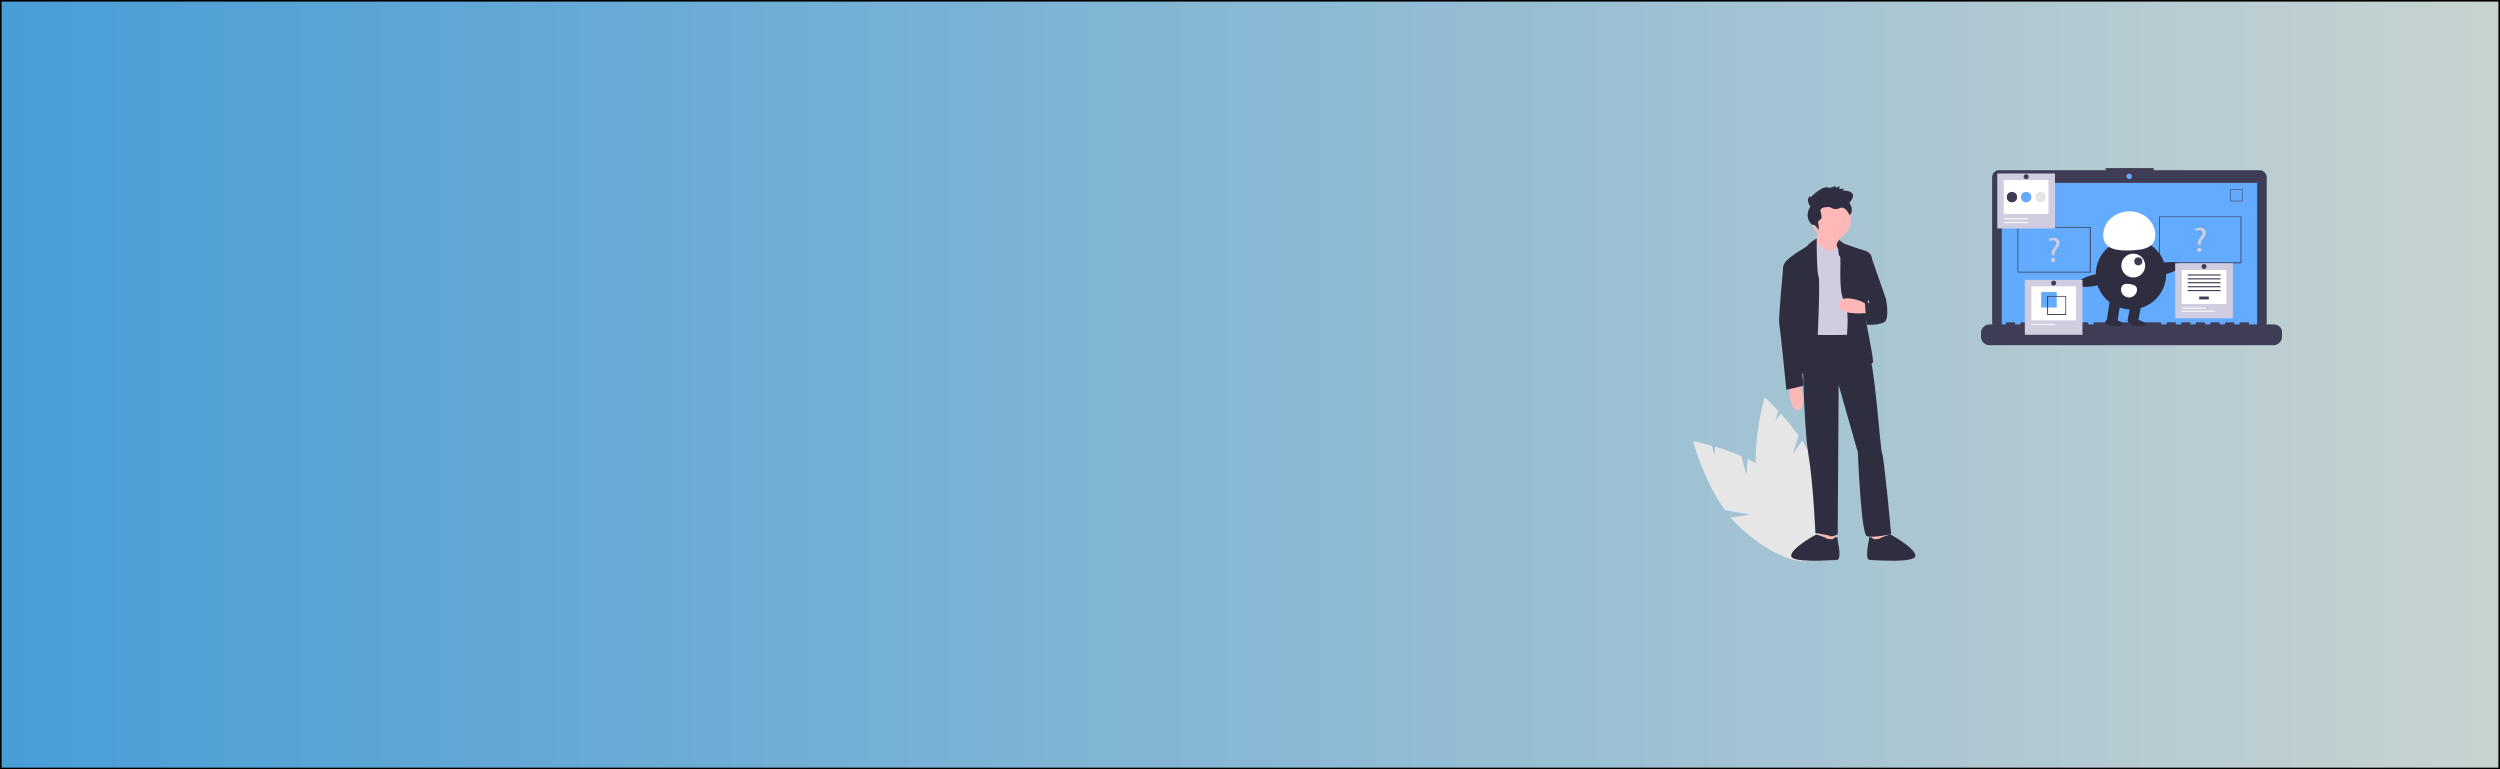 <?xml version="1.0" encoding="utf-8"?>
<!-- Generator: Adobe Illustrator 22.0.1, SVG Export Plug-In . SVG Version: 6.00 Build 0)  -->
<svg version="1.1" id="Layer_1" xmlns="http://www.w3.org/2000/svg" xmlns:xlink="http://www.w3.org/1999/xlink" x="0px" y="0px"
	 viewBox="0 0 1300 400" style="enable-background:new 0 0 1300 400;" xml:space="preserve">
<rect x="0" y="0" width="1300" height="400" fill="#808080" stroke="none"/>
<style type="text/css">
	.st0{opacity:5.000000e-02;fill:#020202;enable-background:new    ;}
	.st1{fill:url(#SVGID_1_);stroke:#000000;stroke-width:1.645;stroke-miterlimit:10;}
	.st2{fill:#E6E6E6;}
	.st3{fill:#FFB8B8;}
	.st4{fill:#D0CDE1;}
	.st5{fill:#2F2E41;}
	.st6{fill:#3F3D56;}
	.st7{fill:#63ABFF;}
	.st8{fill:#FFFFFF;}
	.st9{fill:#F2F2F2;}
</style>
<ellipse class="st0" cx="1404.9" cy="1082.5" rx="8.3" ry="1.7"/>
<linearGradient id="SVGID_1_" gradientUnits="userSpaceOnUse" x1="9.094947e-13" y1="300" x2="1300" y2="300" gradientTransform="matrix(1 0 0 1 0 -100)">
	<stop  offset="0" style="stop-color:#489DD7"/>
	<stop  offset="1" style="stop-color:#C8D3D1"/>
	<stop  offset="1" style="stop-color:#457FC1"/>
</linearGradient>
<rect x="0" class="st1" width="1300" height="400"/>
<path class="st2" d="M908.1,247.2l-2.5-10c-4.5-1.9-9.1-3.6-13.8-5l-0.3,4.7l-1.3-5.1c-5.8-1.7-9.8-2.4-9.8-2.4s5.3,20.3,16.6,35.9
	l13.1,2.3l-10.2,1.5c1.4,1.7,2.9,3.3,4.5,4.8c16.3,15.1,34.5,22.1,40.6,15.5c6.1-6.6-2.2-24.2-18.5-39.3
	c-5.1-4.7-11.4-8.5-17.8-11.4L908.1,247.2z"/>
<path class="st2" d="M932.2,236.3l3-9.9c-2.9-4-6-7.8-9.3-11.4l-2.7,3.8l1.5-5.1c-4.1-4.4-7.1-7.1-7.1-7.1s-5.9,20.2-4.4,39.3
	l10,8.7l-9.4-4c0.3,2.2,0.8,4.3,1.4,6.5c6.1,21.4,18.1,36.7,26.7,34.3s10.6-21.8,4.5-43.2c-1.9-6.6-5.4-13.1-9.3-19L932.2,236.3z"/>
<polygon class="st3" points="972.9,277.7 973.9,282.5 981.3,281.9 980.7,276.7 "/>
<polygon class="st3" points="954.5,277.7 953.5,282.5 946.1,281.9 946.6,276.7 "/>
<circle class="st3" cx="952.4" cy="114.6" r="10"/>
<polygon class="st3" points="946.1,117.2 943.5,129.3 956.6,133.5 956.1,118.3 "/>
<path class="st4" d="M950.8,130.9l-6.6-5c0,0-1.3-1.8-1.8-0.2s-5.2,7.3-5.2,7.3l3.7,43l27.8,0.5c0,0-10.9-50.1-12.3-48.4
	C955,129.8,951.4,129.8,950.8,130.9z"/>
<path class="st5" d="M956.4,124.8c0,0-2.1,2.1-1,3.7c1,1.6,0.3,4.5,1.3,4.7c1,0.2-1,18.1,2.1,22.8c3.1,4.7,1.6,16.8,1.6,18.9
	c0,2.1,3.1,14.7,3.1,14.7s10.5,1,10.5-1.6s-3.7-21-3.7-21l3.1-32.5c0,0,0-3.1-3.7-4.2c-3.7-1-11-3.7-11-3.7L956.4,124.8z"/>
<path class="st3" d="M971.3,162.9h-2.6c0,0-13.6,1-12.6-4.7c1-5.8,11.5-1.6,11.5-1.6l3.1,1.6L971.3,162.9z"/>
<path class="st5" d="M944.7,123.9c0,0-4.3,2.7-4.8,3.8c-0.5,1-12.6,6.8-12.6,11c0,4.2,3.7,8.9,3.7,8.9l4.7,46.2c0,0,7.9,2.6,8.4,0.5
	c0.5-2.1,2.6-48.3,1.6-50.4s-1-15.7-1-15.7L944.7,123.9z"/>
<path class="st3" d="M930.9,200.1l-0.5,3.1c0,0,0.5,10.5,4.7,10s1.6-11,1.6-11l-0.5-2.1L930.9,200.1z"/>
<path class="st5" d="M937.2,173.4c0,0,0.5,47.2,3.1,62.4c2.6,15.2,3.7,41.4,3.7,41.4s6.8,1,7.9,1.6c1,0.5,3.7-1,3.7-1l0.5-77.6
	l10,35.1c0,0,1.6,42.5,4.7,43.5s12.6-1,12.6-1s-3.7-40.4-4.7-42s-3.7-47.7-7.9-56.1l-1.6-5.8C969.2,173.9,939.3,174.9,937.2,173.4z"
	/>
<path class="st5" d="M974.5,280.4c0,0-2.6-2.1-2.6-0.5s-2.6,11.3,0.5,11.3s24.1,1.8,23.6-2.4s-13.1-10.9-13.1-10.9s-4.7,1.5-5.2,2
	S974.5,280.4,974.5,280.4z"/>
<path class="st5" d="M952.9,280.4c0,0,2.6-2.1,2.6-0.5s2.6,11.3-0.5,11.3c-3.1,0-24.1,1.8-23.6-2.4c0.5-4.2,13.1-10.9,13.1-10.9
	s4.7,1.5,5.2,2S952.9,280.4,952.9,280.4z"/>
<path class="st5" d="M969.7,134l3.7,0.5l7.3,21c0,0,2.1,10.5-1,12.1c-3.1,1.6-9.1,1.3-9.1,1.3l-0.9-11.8l2.6,0.5l-2.6-5.2V134z"/>
<path class="st5" d="M929.9,136.6l-2.6,2.1c0,0-2.6,26.8-2.1,29.4s3.7,34.6,3.7,34.6l8.9-2.1l-6.3-63.5L929.9,136.6z"/>
<path class="st5" d="M941.4,107.4c0,0-2.9-3.7,0-5.5v0.9c0,0,6.2-6.9,9.9-5.1l3.3-0.9v0.9l2.1-0.9l-0.4,1.4h2.9l-1.2,0.9
	c0,0,9.5-0.5,3.7,6.4c0,0,2.8,4.1,0.1,6.4c0,0-2.2-5.1-5.1-3.7c-1.6,0.8-3.5,0.7-5-0.5c0,0-5.8-0.5-5,2.3c0.8,2.8,0.4,3.7,0.4,3.7
	s-2.1,1.4-1.7,2.3c0.4,0.9,0.4,3.7,0.4,3.7s-2.1-3.2-2.9-2.8C942.2,117.5,937.7,112.9,941.4,107.4z"/>
<path class="st6" d="M1175,88.5h-55.1v-1.1h-25v1.1h-55.3c-2.1,0-3.7,1.7-3.7,3.7v0v75.4c0,2.1,1.7,3.7,3.7,3.7H1175
	c2.1,0,3.7-1.7,3.7-3.7l0,0V92.3C1178.7,90.2,1177,88.5,1175,88.5C1175,88.5,1175,88.5,1175,88.5z"/>
<rect x="1040.9" y="95.1" class="st7" width="132.8" height="74.9"/>
<circle class="st7" cx="1107.2" cy="91.7" r="1.4"/>
<path class="st6" d="M1166.1,104.7h-6.3v-6.3h6.3V104.7z M1160.1,104.4h5.7v-5.7h-5.7V104.4z"/>
<path class="st6" d="M1182.4,168.7h-13v-0.9c0-0.1-0.1-0.2-0.2-0.2l0,0h-4.4c-0.1,0-0.2,0.1-0.2,0.2l0,0v0.9h-2.8v-0.9
	c0-0.1-0.1-0.2-0.2-0.2l0,0h-4.4c-0.1,0-0.2,0.1-0.2,0.2l0,0v0.9h-2.8v-0.9c0-0.1-0.1-0.2-0.2-0.2l0,0h-4.4c-0.1,0-0.2,0.1-0.2,0.2
	l0,0v0.9h-2.8v-0.9c0-0.1-0.1-0.2-0.2-0.2l0,0h-4.4c-0.1,0-0.2,0.1-0.2,0.2l0,0v0.9h-2.8v-0.9c0-0.1-0.1-0.2-0.2-0.2l0,0h-4.4
	c-0.1,0-0.2,0.1-0.2,0.2l0,0v0.9h-2.8v-0.9c0-0.1-0.1-0.2-0.2-0.2l0,0h-4.4c-0.1,0-0.2,0.1-0.2,0.2l0,0v0.9h-2.8v-0.9
	c0-0.1-0.1-0.2-0.2-0.2l0,0h-34.8c-0.1,0-0.2,0.1-0.2,0.2l0,0v0.9h-2.8v-0.9c0-0.1-0.1-0.2-0.2-0.2l0,0h-4.4c-0.1,0-0.2,0.1-0.2,0.2
	l0,0v0.9h-2.8v-0.9c0-0.1-0.1-0.2-0.2-0.2l0,0h-4.4c-0.1,0-0.2,0.1-0.2,0.2l0,0v0.9h-2.8v-0.9c0-0.1-0.1-0.2-0.2-0.2l0,0h-4.4
	c-0.1,0-0.2,0.1-0.2,0.2l0,0v0.9h-2.8v-0.9c0-0.1-0.1-0.2-0.2-0.2l0,0h-4.4c-0.1,0-0.2,0.1-0.2,0.2l0,0v0.9h-2.8v-0.9
	c0-0.1-0.1-0.2-0.2-0.2l0,0h-4.4c-0.1,0-0.2,0.1-0.2,0.2l0,0v0.9h-2.8v-0.9c0-0.1-0.1-0.2-0.2-0.2l0,0h-4.4c-0.1,0-0.2,0.1-0.2,0.2
	l0,0v0.9h-8.5c-2.5,0-4.4,2-4.4,4.4l0,0v2c0,2.5,2,4.4,4.4,4.4h147.7c2.5,0,4.4-2,4.4-4.4v-2
	C1186.9,170.7,1184.9,168.7,1182.4,168.7z"/>
<path class="st6" d="M1165.5,136.9h-42.7v-24.3h42.7V136.9z M1123.2,136.4h41.9v-23.5h-41.9V136.4z"/>
<path class="st6" d="M1087.2,141.7h-38.1V118h38.1V141.7z M1049.5,141.3h37.2v-22.9h-37.2V141.3z"/>
<path class="st4" d="M1066.9,132.6l0-0.5c-0.1-1,0.2-2.1,1.1-3.1c0.8-1,1.3-1.7,1.3-2.5c0-0.9-0.6-1.5-1.7-1.6
	c-0.7,0-1.3,0.2-1.8,0.6l-0.4-1.1c0.6-0.4,1.6-0.7,2.6-0.7c2.1,0,3,1.3,3,2.7c0,1.2-0.7,2.1-1.6,3.2c-0.8,0.9-1.1,1.7-1,2.7l0,0.5
	L1066.9,132.6z M1066.5,135.2c0-0.6,0.4-1.1,1-1.1c0,0,0.1,0,0.1,0c0.6,0,1.1,0.5,1.1,1.1c0,0.6-0.4,1.1-1,1.1
	C1067,136.3,1066.5,135.9,1066.5,135.2C1066.5,135.2,1066.5,135.2,1066.5,135.2z"/>
<path class="st4" d="M1142.9,127.3l0-0.5c-0.1-1,0.2-2.1,1.1-3.1c0.8-1,1.3-1.7,1.3-2.5c0-0.9-0.6-1.5-1.7-1.6
	c-0.7,0-1.3,0.2-1.8,0.6l-0.4-1.1c0.6-0.4,1.6-0.7,2.6-0.7c2.1,0,3,1.3,3,2.7c0,1.2-0.7,2.1-1.6,3.2c-0.8,0.9-1.1,1.7-1,2.7l0,0.5
	L1142.9,127.3z M1142.5,129.9c0-0.6,0.4-1.1,1-1.1c0,0,0.1,0,0.1,0c0.6,0,1.1,0.5,1.1,1.1c0,0.6-0.4,1.1-1,1.1
	S1142.5,130.6,1142.5,129.9C1142.5,129.9,1142.5,129.9,1142.5,129.9z"/>
<circle class="st5" cx="1108.1" cy="142.6" r="18.3"/>
<polygon class="st5" points="1101,167.6 1095.5,166.6 1097.3,155.2 1102.8,156.2 "/>
<rect x="1105.1" y="159.8" transform="matrix(0.178 -0.984 0.984 0.178 752.341 1225.959)" class="st5" width="9.9" height="5.5"/>
<ellipse transform="matrix(0.198 -0.98 0.98 0.198 726.903 1223.507)" class="st5" cx="1111" cy="167.6" rx="1.7" ry="4.6"/>
<ellipse transform="matrix(0.131 -0.991 0.991 0.131 789.049 1235.697)" class="st5" cx="1099.6" cy="167.6" rx="1.7" ry="4.6"/>
<circle class="st8" cx="1109.3" cy="138.1" r="6.2"/>
<circle class="st6" cx="1111.9" cy="135.9" r="2.1"/>
<path class="st8" d="M1093.7,122.7c-0.3-6.8,5.6-12.5,13-12.8s13.7,4.9,14,11.7s-4.9,8.3-12.4,8.6
	C1100.8,130.6,1093.9,129.5,1093.7,122.7z"/>
<ellipse transform="matrix(0.975 -0.223 0.223 0.975 -2.684 254.853)" class="st5" cx="1124.9" cy="139.3" rx="9.1" ry="2.9"/>
<ellipse transform="matrix(0.975 -0.223 0.223 0.975 -4.922 246.995)" class="st5" cx="1089.1" cy="145.2" rx="9.1" ry="2.9"/>
<path class="st8" d="M1103,149.8c-0.4,2.3,1.1,4.4,3.4,4.8s4.4-1.1,4.8-3.4c0.4-2.3-1.3-3.1-3.6-3.5
	C1105.4,147.4,1103.5,147.6,1103,149.8z"/>
<rect x="1038.6" y="90.2" class="st4" width="30" height="28.6"/>
<rect x="1042" y="93.6" class="st8" width="23.2" height="17.7"/>
<rect x="1042" y="113.4" class="st9" width="12.6" height="0.7"/>
<rect x="1042" y="115.4" class="st9" width="12.6" height="0.7"/>
<circle class="st6" cx="1046.2" cy="102.5" r="2.7"/>
<circle class="st7" cx="1053.6" cy="102.5" r="2.7"/>
<circle class="st2" cx="1061.1" cy="102.5" r="2.7"/>
<circle class="st6" cx="1053.6" cy="91.9" r="1.3"/>
<rect x="1052.9" y="145.5" class="st4" width="30" height="28.6"/>
<rect x="1056.3" y="148.9" class="st8" width="23.2" height="17.7"/>
<rect x="1061.4" y="151.8" class="st7" width="8.1" height="8.1"/>
<path class="st6" d="M1064.5,153.9v9.9h9.9v-9.9H1064.5z M1074,163.3h-9v-9h9V163.3z"/>
<rect x="1056.3" y="168.4" class="st9" width="12.6" height="0.7"/>
<circle class="st6" cx="1067.9" cy="147.2" r="1.3"/>
<rect x="1131.1" y="136.9" class="st4" width="30" height="28.6"/>
<rect x="1134.5" y="140.4" class="st8" width="23.2" height="17.7"/>
<rect x="1143.6" y="154.2" class="st6" width="5" height="1.5"/>
<rect x="1137.6" y="142.7" class="st6" width="17.1" height="0.6"/>
<rect x="1137.6" y="144.7" class="st6" width="17.1" height="0.6"/>
<rect x="1137.6" y="146.7" class="st6" width="17.1" height="0.6"/>
<rect x="1137.6" y="148.8" class="st6" width="17.1" height="0.6"/>
<rect x="1137.6" y="150.8" class="st6" width="17.1" height="0.6"/>
<rect x="1134.5" y="159.9" class="st9" width="12.6" height="0.7"/>
<rect x="1134.5" y="161.5" class="st9" width="17.6" height="0.7"/>
<circle class="st6" cx="1146.1" cy="138.6" r="1.3"/>
</svg>
